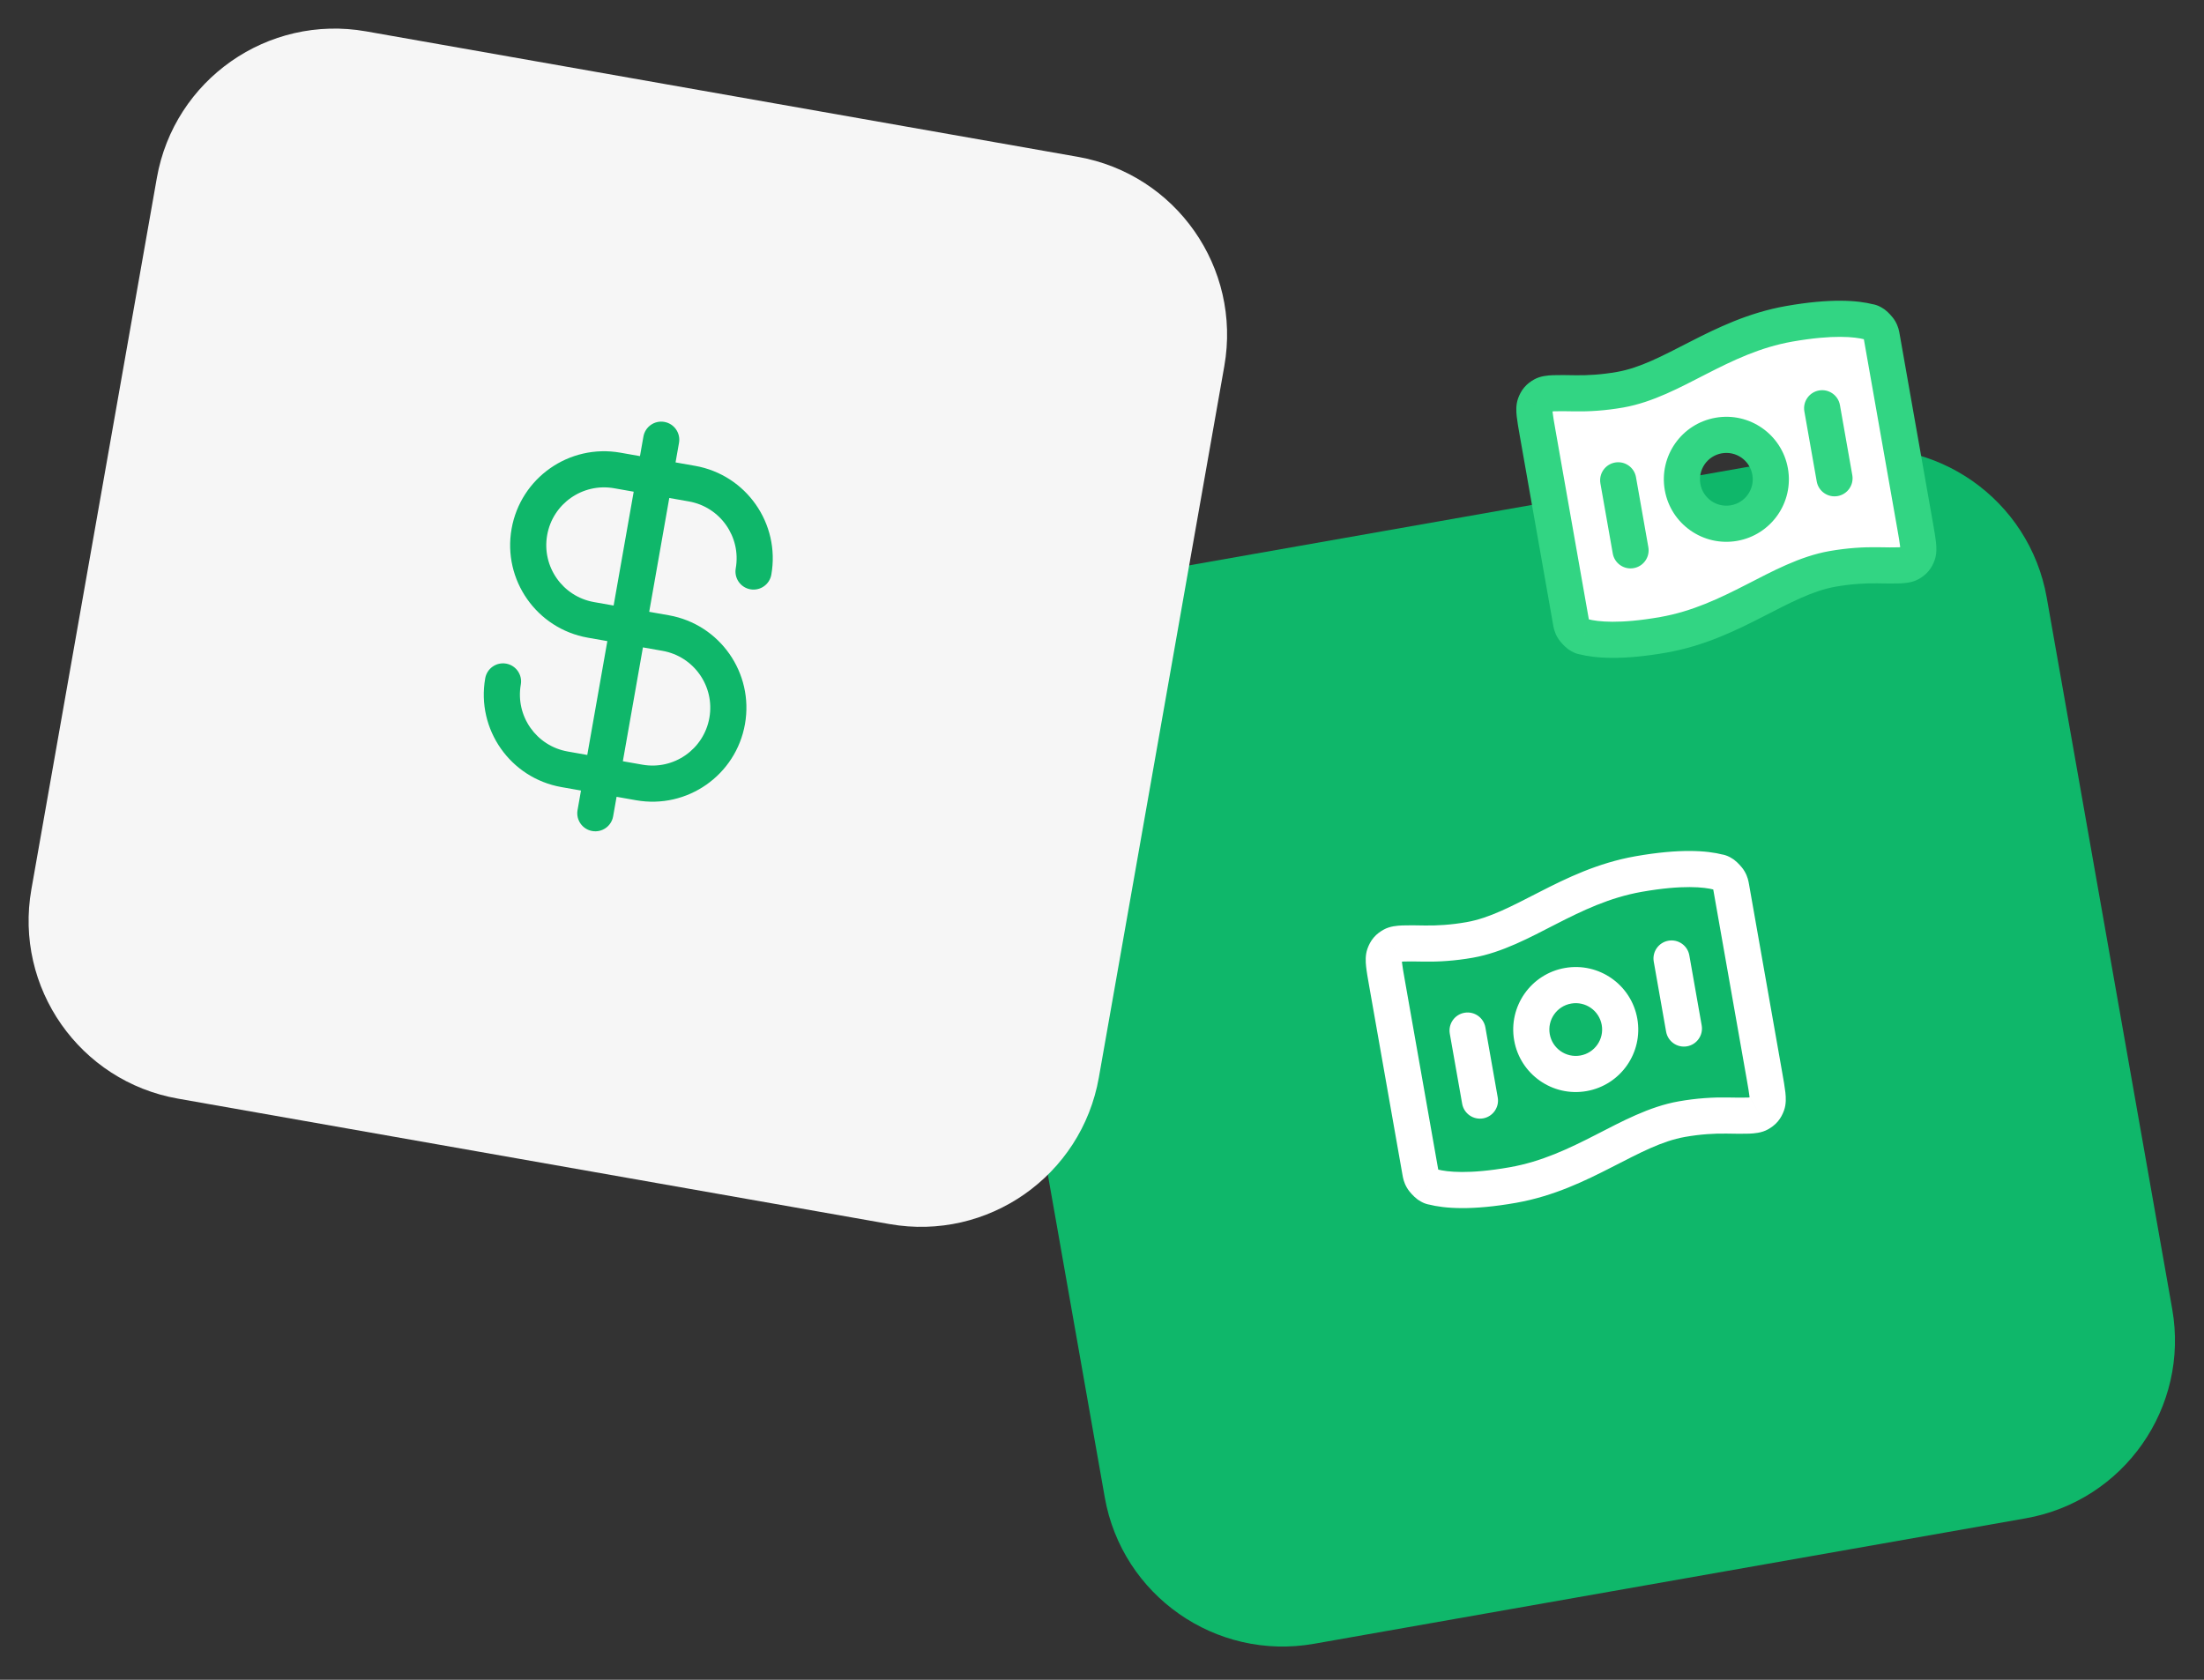 <svg width="244" height="186" viewBox="0 0 244 186" fill="none" xmlns="http://www.w3.org/2000/svg">
<rect x="0" y="0" width="244" height="186" fill="#333333" stroke="none"/>
<path fill-rule="evenodd" clip-rule="evenodd" d="M108.412 87.007C106.494 76.129 113.758 65.756 124.636 63.838L203.42 49.946C214.298 48.028 224.671 55.291 226.589 66.169L240.481 144.954C242.399 155.831 235.136 166.205 224.258 168.123L145.473 182.015C134.596 183.933 124.222 176.669 122.304 165.791L108.412 87.007Z" fill="#0FB76A"/>
<path d="M164.444 113.765C164.252 112.678 163.215 111.951 162.127 112.143C161.039 112.335 160.313 113.372 160.504 114.46L164.444 113.765ZM161.872 122.214C162.064 123.302 163.101 124.028 164.189 123.837C165.276 123.645 166.003 122.607 165.811 121.52L161.872 122.214ZM187.023 105.787C186.831 104.699 185.794 103.972 184.706 104.164C183.618 104.356 182.892 105.393 183.083 106.481L187.023 105.787ZM184.451 114.235C184.643 115.323 185.68 116.049 186.768 115.858C187.855 115.666 188.582 114.628 188.39 113.541L184.451 114.235ZM181.405 96.783L181.058 94.813C179.97 95.005 179.244 96.042 179.436 97.13L181.405 96.783ZM190.226 96.567L189.726 98.503C189.79 98.52 189.855 98.533 189.92 98.543L190.226 96.567ZM190.785 96.808L191.976 95.201C191.947 95.18 191.918 95.159 191.887 95.139L190.785 96.808ZM191.403 97.478L189.664 98.466C189.669 98.475 189.674 98.483 189.678 98.491L191.403 97.478ZM191.666 98.292L189.696 98.639L191.666 98.292ZM195.34 119.131L197.31 118.784L195.34 119.131ZM195.623 122.28L197.502 122.964C197.504 122.959 197.505 122.955 197.507 122.95L195.623 122.28ZM194.742 123.314L193.768 121.567L193.759 121.573L194.742 123.314ZM191.182 123.522L191.147 125.522L191.147 125.522L191.182 123.522ZM158.668 131.434L159.168 129.497C159.104 129.481 159.039 129.468 158.974 129.457L158.668 131.434ZM158.109 131.193L156.918 132.799C156.947 132.821 156.976 132.841 157.006 132.861L158.109 131.193ZM157.491 130.522L159.231 129.535C159.226 129.527 159.221 129.518 159.216 129.51L157.491 130.522ZM153.272 105.721L151.392 105.037C151.391 105.042 151.389 105.046 151.387 105.051L153.272 105.721ZM154.152 104.686L155.126 106.433L155.135 106.428L154.152 104.686ZM157.713 104.478L157.747 102.479L157.747 102.479L157.713 104.478ZM181.405 96.783L181.753 98.752C182.841 98.561 183.567 97.523 183.375 96.436L181.405 96.783ZM160.504 114.46L161.872 122.214L165.811 121.52L164.444 113.765L160.504 114.46ZM183.083 106.481L184.451 114.235L188.39 113.541L187.023 105.787L183.083 106.481ZM181.753 98.752C186.319 97.947 188.708 98.24 189.726 98.503L190.726 94.63C188.985 94.18 185.985 93.945 181.058 94.813L181.753 98.752ZM189.92 98.543C189.955 98.549 189.93 98.546 189.888 98.535C189.835 98.523 189.773 98.504 189.712 98.479C189.655 98.456 189.621 98.437 189.617 98.434C189.615 98.434 189.633 98.444 189.683 98.477L191.887 95.139C191.712 95.023 191.487 94.883 191.22 94.775C190.917 94.651 190.662 94.61 190.532 94.59L189.92 98.543ZM189.594 98.415C189.579 98.403 189.568 98.395 189.562 98.39C189.556 98.385 189.553 98.382 189.553 98.382C189.552 98.382 189.558 98.386 189.569 98.397C189.592 98.419 189.623 98.45 189.657 98.486C189.673 98.503 189.687 98.519 189.7 98.534C189.713 98.549 189.722 98.56 189.728 98.567C189.734 98.574 189.732 98.572 189.724 98.561C189.72 98.556 189.713 98.546 189.704 98.531C189.694 98.517 189.681 98.495 189.664 98.466L193.142 96.49C192.967 96.183 192.718 95.904 192.585 95.761C192.437 95.602 192.21 95.375 191.976 95.201L189.594 98.415ZM189.678 98.491C189.689 98.51 189.687 98.507 189.679 98.49C189.67 98.47 189.663 98.449 189.658 98.432C189.654 98.419 189.655 98.421 189.663 98.456C189.666 98.473 189.67 98.496 189.676 98.527C189.682 98.559 189.688 98.594 189.696 98.639L193.635 97.944C193.568 97.563 193.491 97.085 193.128 96.466L189.678 98.491ZM189.696 98.639L193.371 119.478L197.31 118.784L193.635 97.944L189.696 98.639ZM193.371 119.478C193.531 120.389 193.632 120.97 193.678 121.391C193.729 121.856 193.667 121.81 193.739 121.609L197.507 122.95C197.761 122.237 197.713 121.499 197.655 120.959C197.591 120.374 197.46 119.637 197.31 118.784L193.371 119.478ZM193.744 121.595C193.733 121.625 193.724 121.645 193.719 121.657C193.714 121.669 193.712 121.672 193.714 121.668C193.716 121.664 193.722 121.654 193.732 121.64C193.741 121.626 193.753 121.61 193.767 121.593C193.782 121.576 193.796 121.562 193.808 121.55C193.821 121.538 193.83 121.531 193.834 121.528C193.837 121.525 193.835 121.527 193.825 121.534C193.814 121.541 193.796 121.552 193.769 121.567L195.716 125.061C196.08 124.858 196.469 124.589 196.812 124.188C197.154 123.786 197.359 123.358 197.502 122.964L193.744 121.595ZM193.759 121.573C193.915 121.484 194.007 121.479 193.93 121.493C193.862 121.505 193.725 121.521 193.48 121.531C192.979 121.552 192.275 121.541 191.216 121.523L191.147 125.522C192.153 125.539 192.998 125.555 193.645 125.528C194.199 125.505 195.027 125.45 195.726 125.056L193.759 121.573ZM191.216 121.523C189.654 121.495 187.834 121.602 185.844 121.953L186.538 125.892C188.256 125.589 189.819 125.499 191.147 125.522L191.216 121.523ZM185.844 121.953C182.571 122.53 179.529 124.191 176.656 125.662C173.687 127.181 170.698 128.621 167.142 129.248L167.836 133.188C172.034 132.447 175.488 130.753 178.478 129.222C181.564 127.643 183.995 126.341 186.538 125.892L185.844 121.953ZM167.142 129.248C162.575 130.054 160.187 129.76 159.168 129.497L158.168 133.37C159.91 133.82 162.909 134.056 167.836 133.188L167.142 129.248ZM158.974 129.457C158.939 129.452 158.964 129.455 159.006 129.465C159.059 129.477 159.12 129.496 159.182 129.521C159.239 129.545 159.274 129.564 159.278 129.566C159.28 129.567 159.262 129.557 159.213 129.525L157.006 132.861C157.182 132.977 157.408 133.118 157.675 133.226C157.978 133.35 158.234 133.39 158.362 133.41L158.974 129.457ZM159.3 129.586C159.315 129.597 159.326 129.606 159.332 129.61C159.338 129.615 159.341 129.618 159.342 129.619C159.342 129.619 159.337 129.614 159.325 129.604C159.302 129.582 159.271 129.55 159.238 129.515C159.222 129.497 159.207 129.481 159.194 129.467C159.181 129.452 159.172 129.441 159.167 129.434C159.161 129.427 159.163 129.429 159.171 129.439C159.175 129.445 159.182 129.456 159.191 129.47C159.2 129.484 159.214 129.506 159.231 129.535L155.752 131.509C155.927 131.818 156.177 132.097 156.309 132.24C156.458 132.399 156.684 132.626 156.918 132.799L159.3 129.586ZM159.216 129.51C159.205 129.491 159.207 129.493 159.215 129.511C159.224 129.531 159.232 129.552 159.237 129.569C159.241 129.582 159.239 129.58 159.232 129.545C159.228 129.527 159.224 129.505 159.218 129.473C159.213 129.441 159.206 129.406 159.198 129.362L155.259 130.056C155.327 130.438 155.403 130.916 155.766 131.534L159.216 129.51ZM159.198 129.362L155.524 108.522L151.585 109.217L155.259 130.056L159.198 129.362ZM155.524 108.522C155.363 107.611 155.262 107.031 155.216 106.61C155.166 106.144 155.227 106.191 155.156 106.392L151.387 105.051C151.134 105.764 151.181 106.502 151.24 107.042C151.303 107.626 151.434 108.364 151.585 109.217L155.524 108.522ZM155.151 106.406C155.162 106.376 155.17 106.356 155.175 106.344C155.18 106.332 155.182 106.329 155.18 106.333C155.178 106.337 155.173 106.346 155.163 106.36C155.153 106.375 155.141 106.391 155.127 106.407C155.113 106.424 155.099 106.438 155.086 106.45C155.074 106.462 155.065 106.469 155.061 106.472C155.057 106.475 155.06 106.473 155.07 106.466C155.081 106.46 155.098 106.449 155.126 106.433L153.178 102.94C152.814 103.143 152.425 103.411 152.082 103.813C151.74 104.215 151.536 104.643 151.392 105.037L155.151 106.406ZM155.135 106.428C154.979 106.516 154.887 106.521 154.964 106.508C155.033 106.495 155.169 106.479 155.415 106.469C155.916 106.448 156.619 106.46 157.678 106.478L157.747 102.479C156.741 102.461 155.896 102.446 155.249 102.473C154.695 102.496 153.867 102.551 153.169 102.945L155.135 106.428ZM157.678 106.478C159.24 106.505 161.06 106.399 163.051 106.048L162.356 102.108C160.639 102.411 159.076 102.502 157.747 102.479L157.678 106.478ZM163.051 106.048C166.323 105.471 169.366 103.809 172.239 102.339C175.207 100.82 178.197 99.379 181.753 98.752L181.058 94.813C176.86 95.553 173.406 97.248 170.416 98.778C167.331 100.357 164.9 101.66 162.356 102.108L163.051 106.048ZM183.375 96.436L183.375 96.436L179.436 97.13L179.436 97.13L183.375 96.436ZM177.324 113.493C177.604 115.081 176.543 116.597 174.954 116.877L175.649 120.816C179.414 120.152 181.927 116.561 181.263 112.798L177.324 113.493ZM174.954 116.877C173.366 117.157 171.85 116.095 171.57 114.508L167.631 115.202C168.295 118.965 171.884 121.48 175.649 120.816L174.954 116.877ZM171.57 114.508C171.29 112.92 172.352 111.404 173.94 111.124L173.245 107.184C169.481 107.848 166.968 111.439 167.631 115.202L171.57 114.508ZM173.94 111.124C175.528 110.843 177.044 111.905 177.324 113.493L181.263 112.798C180.6 109.036 177.01 106.52 173.245 107.184L173.94 111.124Z" fill="white"/>
<path fill-rule="evenodd" clip-rule="evenodd" d="M179.148 53.185L180.515 60.939L179.148 53.185ZM201.727 45.206L203.094 52.96L201.727 45.206ZM198.079 35.855C202.826 35.018 205.52 35.283 206.9 35.639C207.081 35.667 207.172 35.691 207.459 35.88C207.633 36.009 207.974 36.369 208.077 36.551C208.247 36.841 208.278 37.015 208.339 37.364L212.014 58.203C212.325 59.967 212.479 60.84 212.297 61.352C212.11 61.864 211.888 62.123 211.416 62.386C210.953 62.648 209.92 62.63 207.856 62.594C206.41 62.569 204.719 62.668 202.865 62.995C197.049 64.02 191.917 68.923 184.163 70.29C179.416 71.127 176.722 70.862 175.342 70.506C175.162 70.478 175.07 70.454 174.783 70.265C174.609 70.136 174.268 69.776 174.165 69.594C173.995 69.305 173.964 69.13 173.903 68.781L170.228 47.942C169.917 46.178 169.763 45.305 169.945 44.794C170.132 44.281 170.354 44.022 170.826 43.759C171.289 43.497 172.322 43.515 174.386 43.551C175.832 43.576 177.523 43.477 179.377 43.15C185.193 42.125 190.325 37.222 198.079 35.855L198.079 35.855ZM195.967 52.218C196.439 54.893 194.652 57.447 191.976 57.919C189.299 58.391 186.746 56.602 186.275 53.927C185.803 51.252 187.59 48.698 190.266 48.226C192.943 47.754 195.496 49.543 195.967 52.218Z" fill="white"/>
<path d="M181.117 52.838C180.926 51.75 179.888 51.023 178.801 51.215C177.713 51.407 176.986 52.444 177.178 53.532L181.117 52.838ZM178.546 61.287C178.737 62.374 179.775 63.101 180.862 62.909C181.95 62.717 182.677 61.68 182.485 60.592L178.546 61.287ZM203.696 44.859C203.505 43.771 202.467 43.045 201.38 43.236C200.292 43.428 199.565 44.466 199.757 45.553L203.696 44.859ZM201.125 53.307C201.316 54.395 202.354 55.122 203.441 54.93C204.529 54.738 205.256 53.701 205.064 52.613L201.125 53.307ZM198.079 35.855L197.732 33.886C196.644 34.077 195.918 35.115 196.11 36.202L198.079 35.855ZM206.9 35.639L206.4 37.575C206.464 37.592 206.529 37.605 206.594 37.615L206.9 35.639ZM207.459 35.88L208.65 34.273C208.621 34.252 208.591 34.231 208.561 34.211L207.459 35.88ZM208.077 36.551L206.338 37.539C206.343 37.547 206.347 37.555 206.352 37.563L208.077 36.551ZM212.297 61.352L214.176 62.036C214.178 62.032 214.179 62.027 214.181 62.023L212.297 61.352ZM211.416 62.386L210.442 60.639L210.433 60.645L211.416 62.386ZM207.856 62.594L207.821 64.594L207.821 64.594L207.856 62.594ZM175.342 70.506L175.842 68.57C175.778 68.553 175.713 68.54 175.648 68.53L175.342 70.506ZM174.783 70.265L173.592 71.872C173.621 71.893 173.65 71.913 173.68 71.933L174.783 70.265ZM174.165 69.594L175.904 68.607C175.9 68.599 175.895 68.591 175.89 68.582L174.165 69.594ZM169.945 44.794L168.066 44.109C168.064 44.114 168.063 44.118 168.061 44.123L169.945 44.794ZM170.826 43.759L171.8 45.506L171.809 45.5L170.826 43.759ZM174.386 43.551L174.421 41.551L174.421 41.551L174.386 43.551ZM198.079 35.855L198.427 37.825C199.514 37.633 200.241 36.596 200.049 35.508L198.079 35.855ZM177.178 53.532L178.546 61.287L182.485 60.592L181.117 52.838L177.178 53.532ZM199.757 45.553L201.125 53.307L205.064 52.613L203.696 44.859L199.757 45.553ZM198.427 37.825C202.993 37.02 205.382 37.312 206.4 37.575L207.4 33.703C205.659 33.253 202.659 33.017 197.732 33.886L198.427 37.825ZM206.594 37.615C206.629 37.621 206.604 37.618 206.561 37.608C206.508 37.595 206.447 37.577 206.385 37.551C206.329 37.528 206.295 37.509 206.291 37.507C206.289 37.506 206.307 37.516 206.357 37.549L208.561 34.211C208.386 34.095 208.16 33.955 207.894 33.847C207.591 33.723 207.336 33.683 207.206 33.663L206.594 37.615ZM206.268 37.487C206.253 37.475 206.242 37.467 206.236 37.462C206.23 37.457 206.227 37.455 206.226 37.454C206.226 37.454 206.231 37.459 206.243 37.469C206.266 37.491 206.297 37.523 206.33 37.558C206.346 37.575 206.361 37.592 206.374 37.606C206.387 37.621 206.396 37.632 206.401 37.639C206.407 37.646 206.406 37.645 206.398 37.634C206.394 37.628 206.387 37.618 206.377 37.603C206.368 37.589 206.354 37.568 206.338 37.539L209.816 35.563C209.641 35.255 209.391 34.976 209.259 34.834C209.111 34.674 208.884 34.447 208.65 34.273L206.268 37.487ZM206.352 37.563C206.363 37.582 206.361 37.58 206.353 37.562C206.344 37.542 206.337 37.521 206.332 37.504C206.328 37.491 206.329 37.493 206.336 37.528C206.34 37.546 206.344 37.568 206.35 37.599C206.356 37.632 206.362 37.666 206.37 37.711L210.309 37.017C210.242 36.635 210.165 36.157 209.802 35.539L206.352 37.563ZM206.37 37.711L210.044 58.551L213.984 57.856L210.309 37.017L206.37 37.711ZM210.044 58.551C210.205 59.462 210.306 60.042 210.352 60.463C210.403 60.929 210.341 60.882 210.412 60.681L214.181 62.023C214.435 61.309 214.387 60.571 214.329 60.031C214.265 59.447 214.134 58.709 213.984 57.856L210.044 58.551ZM210.417 60.667C210.406 60.697 210.398 60.717 210.393 60.729C210.388 60.741 210.386 60.744 210.388 60.74C210.39 60.736 210.396 60.726 210.405 60.712C210.415 60.698 210.427 60.682 210.441 60.665C210.455 60.649 210.469 60.634 210.482 60.622C210.495 60.611 210.504 60.603 210.508 60.6C210.511 60.597 210.509 60.599 210.498 60.606C210.488 60.613 210.47 60.624 210.442 60.639L212.39 64.133C212.754 63.931 213.143 63.662 213.486 63.26C213.828 62.858 214.032 62.43 214.176 62.036L210.417 60.667ZM210.433 60.645C210.589 60.557 210.681 60.551 210.604 60.565C210.536 60.577 210.399 60.593 210.154 60.604C209.652 60.624 208.949 60.613 207.89 60.595L207.821 64.594C208.827 64.612 209.672 64.627 210.319 64.6C210.873 64.577 211.701 64.522 212.399 64.128L210.433 60.645ZM207.89 60.595C206.328 60.568 204.508 60.674 202.517 61.025L203.212 64.964C204.93 64.662 206.492 64.571 207.821 64.594L207.89 60.595ZM202.517 61.025C199.245 61.602 196.202 63.264 193.33 64.734C190.361 66.253 187.372 67.694 183.816 68.321L184.51 72.26C188.708 71.52 192.162 69.825 195.152 68.295C198.238 66.716 200.669 65.413 203.212 64.964L202.517 61.025ZM183.816 68.321C179.249 69.126 176.861 68.833 175.842 68.57L174.842 72.443C176.583 72.892 179.583 73.129 184.51 72.26L183.816 68.321ZM175.648 68.53C175.613 68.524 175.638 68.527 175.68 68.537C175.733 68.55 175.794 68.568 175.856 68.594C175.913 68.617 175.948 68.636 175.952 68.639C175.954 68.64 175.936 68.629 175.886 68.597L173.68 71.933C173.856 72.05 174.082 72.19 174.348 72.299C174.652 72.422 174.908 72.463 175.036 72.483L175.648 68.53ZM175.974 68.658C175.989 68.669 176 68.678 176.006 68.683C176.012 68.688 176.015 68.69 176.016 68.691C176.016 68.691 176.01 68.686 175.999 68.676C175.976 68.654 175.945 68.623 175.911 68.587C175.895 68.57 175.881 68.553 175.868 68.539C175.855 68.524 175.846 68.513 175.841 68.506C175.835 68.499 175.837 68.501 175.844 68.512C175.849 68.517 175.856 68.528 175.865 68.542C175.874 68.556 175.888 68.578 175.904 68.607L172.426 70.582C172.601 70.89 172.851 71.169 172.983 71.312C173.132 71.472 173.358 71.698 173.592 71.872L175.974 68.658ZM175.89 68.582C175.879 68.563 175.881 68.565 175.889 68.583C175.898 68.603 175.905 68.624 175.91 68.641C175.914 68.654 175.913 68.652 175.906 68.617C175.902 68.6 175.898 68.577 175.892 68.546C175.886 68.514 175.88 68.479 175.872 68.434L171.933 69.128C172 69.511 172.077 69.988 172.44 70.606L175.89 68.582ZM175.872 68.434L172.198 47.594L168.258 48.289L171.933 69.128L175.872 68.434ZM172.198 47.594C172.037 46.684 171.936 46.103 171.89 45.682C171.84 45.217 171.901 45.263 171.83 45.464L168.061 44.123C167.807 44.836 167.855 45.574 167.913 46.114C167.977 46.699 168.108 47.436 168.258 48.289L172.198 47.594ZM171.825 45.478C171.836 45.448 171.844 45.428 171.849 45.416C171.854 45.404 171.856 45.401 171.854 45.405C171.852 45.409 171.846 45.419 171.837 45.433C171.827 45.447 171.815 45.463 171.801 45.48C171.787 45.496 171.773 45.511 171.76 45.523C171.748 45.534 171.739 45.542 171.735 45.545C171.731 45.547 171.733 45.545 171.744 45.539C171.754 45.532 171.772 45.521 171.8 45.506L169.852 42.012C169.488 42.215 169.099 42.484 168.756 42.886C168.414 43.288 168.21 43.715 168.066 44.109L171.825 45.478ZM171.809 45.5C171.653 45.589 171.561 45.594 171.638 45.58C171.706 45.568 171.843 45.552 172.089 45.541C172.59 45.521 173.293 45.532 174.352 45.55L174.421 41.551C173.415 41.534 172.57 41.518 171.923 41.545C171.369 41.568 170.541 41.623 169.843 42.017L171.809 45.5ZM174.352 45.55C175.914 45.577 177.734 45.471 179.725 45.12L179.03 41.181C177.312 41.483 175.75 41.574 174.421 41.551L174.352 45.55ZM179.725 45.12C182.997 44.543 186.04 42.882 188.912 41.411C191.881 39.892 194.87 38.452 198.427 37.825L197.732 33.886C193.534 34.626 190.08 36.32 187.09 37.85C184.005 39.43 181.573 40.732 179.03 41.181L179.725 45.12ZM200.049 35.508L200.049 35.508L196.11 36.202L196.11 36.202L200.049 35.508ZM193.998 52.565C194.278 54.153 193.217 55.669 191.628 55.949L192.323 59.889C196.088 59.225 198.6 55.633 197.937 51.871L193.998 52.565ZM191.628 55.949C190.04 56.229 188.524 55.168 188.244 53.58L184.305 54.274C184.968 58.037 188.558 60.552 192.323 59.889L191.628 55.949ZM188.244 53.58C187.964 51.992 189.025 50.476 190.614 50.196L189.919 46.257C186.154 46.92 183.642 50.512 184.305 54.274L188.244 53.58ZM190.614 50.196C192.202 49.916 193.718 50.977 193.998 52.565L197.937 51.871C197.274 48.108 193.684 45.593 189.919 46.257L190.614 50.196Z" fill="#32D583"/>
<path fill-rule="evenodd" clip-rule="evenodd" d="M17.365 19.696C19.283 8.818 29.656 1.555 40.534 3.473L119.319 17.365C130.197 19.283 137.46 29.656 135.542 40.534L121.65 119.319C119.732 130.196 109.359 137.46 98.481 135.542L19.696 121.65C8.818 119.732 1.555 109.359 3.473 98.481L17.365 19.696Z" fill="#F6F6F6"/>
<path d="M57.657 75.8C57.849 74.712 57.123 73.675 56.035 73.483C54.947 73.291 53.91 74.018 53.718 75.106L57.657 75.8ZM81.453 62.937C81.261 64.025 81.987 65.062 83.075 65.254C84.163 65.445 85.2 64.719 85.392 63.631L81.453 62.937ZM75.171 49.035C75.363 47.947 74.637 46.91 73.549 46.718C72.461 46.526 71.424 47.252 71.232 48.34L75.171 49.035ZM63.939 89.702C63.747 90.79 64.473 91.827 65.561 92.019C66.649 92.211 67.686 91.484 67.878 90.397L63.939 89.702ZM53.718 75.106C52.72 80.764 56.498 86.156 62.154 87.154L62.849 83.214C59.368 82.6 57.043 79.283 57.657 75.8L53.718 75.106ZM62.154 87.154L70.427 88.612L71.121 84.673L62.849 83.214L62.154 87.154ZM70.427 88.612C76.082 89.609 81.477 85.835 82.475 80.176L78.535 79.481C77.921 82.964 74.602 85.287 71.121 84.673L70.427 88.612ZM82.475 80.176C83.472 74.517 79.694 69.125 74.038 68.128L73.344 72.067C76.825 72.681 79.149 75.999 78.535 79.481L82.475 80.176ZM74.038 68.128L65.766 66.669L65.072 70.609L73.344 72.067L74.038 68.128ZM65.766 66.669C62.285 66.056 59.961 62.738 60.575 59.255L56.635 58.561C55.638 64.219 59.416 69.612 65.072 70.609L65.766 66.669ZM60.575 59.255C61.189 55.773 64.508 53.45 67.989 54.064L68.683 50.125C63.027 49.127 57.633 52.902 56.635 58.561L60.575 59.255ZM67.989 54.064L76.261 55.523L76.956 51.583L68.683 50.125L67.989 54.064ZM76.261 55.523C79.742 56.136 82.067 59.454 81.453 62.937L85.392 63.631C86.389 57.973 82.612 52.581 76.956 51.583L76.261 55.523ZM71.232 48.34L63.939 89.702L67.878 90.397L75.171 49.035L71.232 48.34Z" fill="#0FB76A"/>
</svg>
